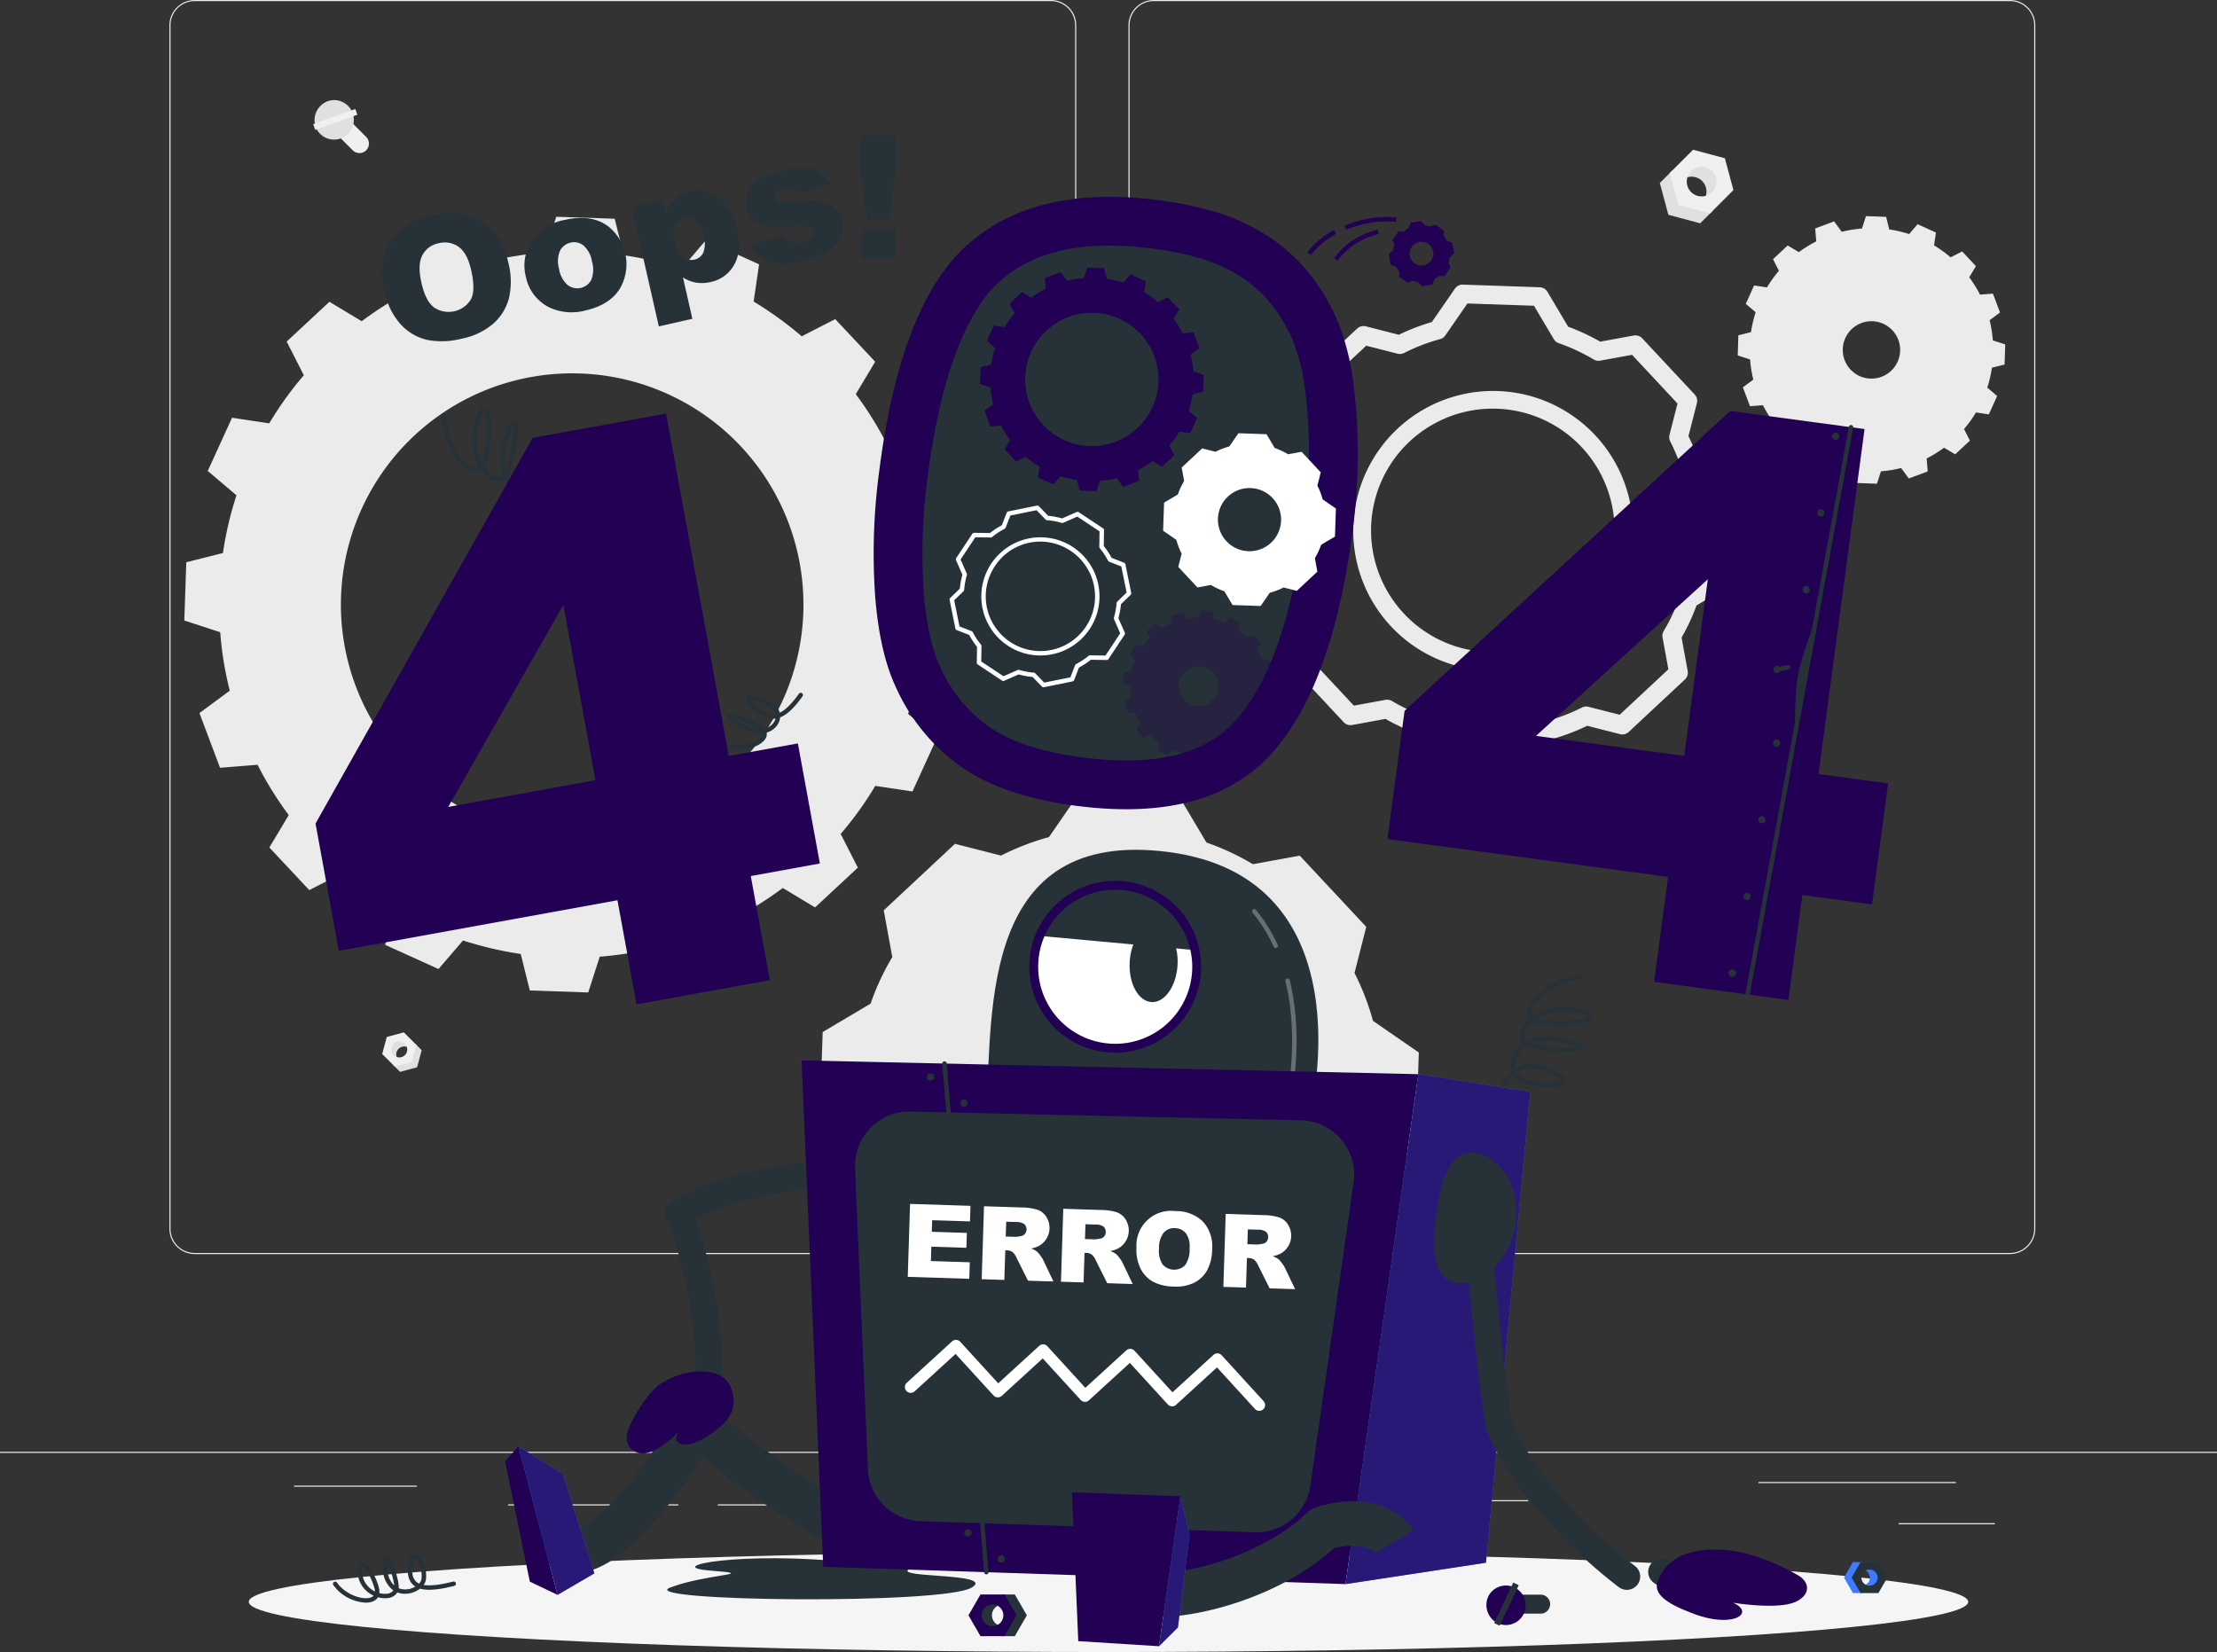 <svg xmlns="http://www.w3.org/2000/svg" width="500" height="372.608" viewBox="0 0 500 372.608">
  <rect x="0" y="0" width="500" height="372.608" fill="#333333" stroke="none"/>
  <g id="Group_20457" data-name="Group 20457" transform="translate(-710 -224.5)">
    <g id="Background_Complete" data-name="Background Complete" transform="translate(710 169.547)">
      <g id="Group_1" data-name="Group 1">
        <rect id="Rectangle_1" data-name="Rectangle 1" width="500" height="0.25" transform="translate(0 382.398)" fill="#ebebeb"/>
        <rect id="Rectangle_2" data-name="Rectangle 2" width="21.679" height="0.25" transform="translate(428.222 398.494)" fill="#ebebeb"/>
        <rect id="Rectangle_3" data-name="Rectangle 3" width="34.109" height="0.25" transform="translate(310.558 393.306)" fill="#ebebeb"/>
        <rect id="Rectangle_4" data-name="Rectangle 4" width="44.525" height="0.25" transform="translate(396.586 389.208)" fill="#ebebeb"/>
        <rect id="Rectangle_5" data-name="Rectangle 5" width="11.138" height="0.25" transform="translate(161.877 394.25)" fill="#ebebeb"/>
        <rect id="Rectangle_6" data-name="Rectangle 6" width="38.389" height="0.25" transform="translate(114.585 394.25)" fill="#ebebeb"/>
        <rect id="Rectangle_7" data-name="Rectangle 7" width="27.695" height="0.25" transform="translate(66.307 390.028)" fill="#ebebeb"/>
        <path id="Path_1" data-name="Path 1" d="M237.014,337.8H43.915a5.715,5.715,0,0,1-5.708-5.708V60.66a5.714,5.714,0,0,1,5.708-5.707h193.1a5.714,5.714,0,0,1,5.707,5.707V332.092A5.715,5.715,0,0,1,237.014,337.8ZM43.915,55.2a5.463,5.463,0,0,0-5.458,5.457V332.092a5.464,5.464,0,0,0,5.458,5.458h193.1a5.463,5.463,0,0,0,5.457-5.458V60.66a5.463,5.463,0,0,0-5.457-5.457Z" fill="#ebebeb"/>
        <path id="Path_2" data-name="Path 2" d="M453.31,337.8h-193.1a5.714,5.714,0,0,1-5.707-5.708V60.66a5.713,5.713,0,0,1,5.707-5.707h193.1a5.714,5.714,0,0,1,5.709,5.707V332.092A5.715,5.715,0,0,1,453.31,337.8ZM260.212,55.2a5.463,5.463,0,0,0-5.457,5.457V332.092a5.463,5.463,0,0,0,5.457,5.458h193.1a5.464,5.464,0,0,0,5.459-5.458V60.66A5.464,5.464,0,0,0,453.31,55.2Z" fill="#ebebeb"/>
      </g>
      <g id="Group_7" data-name="Group 7">
        <g id="Group_2" data-name="Group 2">
          <path id="Path_3" data-name="Path 3" d="M216.073,200.878l.45-13.141-8.068-2.636a78.307,78.307,0,0,0-2.151-13.2l6.838-5.042L208.5,154.52l-8.458.682A77.32,77.32,0,0,0,193,143.852l4.382-7.313-9.009-9.611L180.81,130.8a82.474,82.474,0,0,0-10.84-7.835l1.225-8.394-12-5.445-5.5,6.443a81.144,81.144,0,0,0-13.016-3.05l-2.045-8.228-13.176-.451-2.6,8.068a81.238,81.238,0,0,0-13.2,2.152l-5.078-6.805-12.342,4.611.682,8.46a80.428,80.428,0,0,0-11.35,7.074L74.3,123.02l-9.646,8.971,3.871,7.6a77.368,77.368,0,0,0-7.8,10.842l-8.392-1.259-5.479,11.995,6.476,5.5a78.45,78.45,0,0,0-3.05,13.018l-8.264,2.076-.45,13.141,8.1,2.639a77.694,77.694,0,0,0,2.152,13.194l-6.837,5.042,4.645,12.345,8.458-.683a77.5,77.5,0,0,0,7.04,11.35L60.744,246.1l9.009,9.612,7.561-3.873a80.606,80.606,0,0,0,10.84,7.836l-1.26,8.391,12,5.445,5.532-6.441a81.211,81.211,0,0,0,13.017,3.049l2.044,8.228,13.175.451,2.6-8.068a81.242,81.242,0,0,0,13.195-2.152l5.043,6.8,12.342-4.611-.647-8.457a82.466,82.466,0,0,0,11.35-7.076l7.279,4.382,9.645-8.973-3.87-7.6a77.441,77.441,0,0,0,7.8-10.841l8.392,1.26,5.479-12-6.477-5.5a77.494,77.494,0,0,0,3.049-13.016Zm-88.8,42.571a52.16,52.16,0,1,1,53.9-50.328A52.147,52.147,0,0,1,127.276,243.449Z" fill="#ebebeb"/>
        </g>
        <g id="Group_3" data-name="Group 3">
          <path id="Path_4" data-name="Path 4" d="M440.957,157.423l3.314-3.094-1.324-2.61a26.965,26.965,0,0,0,2.693-3.743l2.9.438,1.877-4.142-2.229-1.9a26.665,26.665,0,0,0,1.051-4.485l2.852-.715.147-4.54-2.788-.9a28.486,28.486,0,0,0-.733-4.553l2.346-1.748-1.6-4.254-2.912.231a28,28,0,0,0-2.43-3.918l1.508-2.505-3.1-3.323-2.6,1.334a27.991,27.991,0,0,0-3.742-2.694l.421-2.9-4.134-1.885-1.9,2.229a27.721,27.721,0,0,0-4.492-1.043l-.707-2.843-4.54-.164-.908,2.8a26.65,26.65,0,0,0-4.546.742l-1.739-2.354-4.261,1.59.238,2.919a27.16,27.16,0,0,0-3.918,2.431l-2.521-1.509-3.314,3.1,1.332,2.619a26.828,26.828,0,0,0-2.693,3.742l-2.9-.438-1.878,4.143,2.229,1.9a26.754,26.754,0,0,0-1.051,4.484l-2.851.715-.147,4.541,2.788.9a27.653,27.653,0,0,0,.732,4.554l-2.353,1.739,1.6,4.253,2.919-.222a27.91,27.91,0,0,0,2.431,3.918l-1.508,2.505,3.1,3.323,2.6-1.333a27.944,27.944,0,0,0,3.742,2.693l-.429,2.889,4.134,1.885,1.9-2.22a28.362,28.362,0,0,0,4.493,1.042l.706,2.843,4.54.164.908-2.8a26.633,26.633,0,0,0,4.546-.741l1.739,2.353,4.262-1.589-.239-2.92a26.888,26.888,0,0,0,3.918-2.43Zm-23.616-19.131a6.471,6.471,0,1,1,9.144.313A6.471,6.471,0,0,1,417.341,138.292Z" fill="#ebebeb"/>
        </g>
        <path id="Path_5" data-name="Path 5" d="M319.989,292.336,309.648,285.2c0-.008,0-.017-.006-.025a56.779,56.779,0,0,0-4.159-10.772l2.65-10.4-15-16.065-10.559,1.933a56.854,56.854,0,0,0-10.454-4.882.269.269,0,0,1-.026-.009l-6.42-10.809-21.964-.753-7.142,10.341-.041.01a56.854,56.854,0,0,0-10.76,4.154l-10.393-2.649-16.064,15,1.929,10.538-.005.009a55.707,55.707,0,0,0-4.885,10.494l-10.808,6.417-.753,21.965,10.351,7.148a55.01,55.01,0,0,0,4.147,10.818l0,0-2.642,10.366,15,16.063,10.493-1.92a57.346,57.346,0,0,0,10.546,4.893l.009,0,6.409,10.794,21.965.753,7.137-10.334a57.236,57.236,0,0,0,10.851-4.158l0,0,10.345,2.636,16.064-15-1.929-10.54a55.715,55.715,0,0,0,4.885-10.495v0l10.812-6.421Zm-68.452,33.39a24.715,24.715,0,1,1,25.546-23.854A24.722,24.722,0,0,1,251.537,325.726Z" fill="#ebebeb"/>
        <path id="Path_6" data-name="Path 6" d="M343.548,229.954h-.072l-17.317-.593a2.11,2.11,0,0,1-1.743-1.032l-4.663-7.852a47.513,47.513,0,0,1-7.282-3.378l-7.507,1.373a2.1,2.1,0,0,1-1.923-.636l-11.826-12.663a2.115,2.115,0,0,1-.5-1.963l1.888-7.41a45.937,45.937,0,0,1-2.859-7.47l-7.531-5.2a2.113,2.113,0,0,1-.911-1.81L281.893,164a2.108,2.108,0,0,1,1.032-1.743l7.866-4.671a46.289,46.289,0,0,1,3.37-7.248l-1.38-7.533a2.114,2.114,0,0,1,.636-1.923l12.665-11.827a2.112,2.112,0,0,1,1.963-.5l7.435,1.9a46.934,46.934,0,0,1,7.449-2.871l5.2-7.525a2.042,2.042,0,0,1,1.809-.91l17.317.593a2.109,2.109,0,0,1,1.743,1.033l4.672,7.866a47.005,47.005,0,0,1,7.227,3.372l7.554-1.384a2.113,2.113,0,0,1,1.924.636L382.2,143.924a2.114,2.114,0,0,1,.5,1.963l-1.9,7.437a46.892,46.892,0,0,1,2.871,7.446l7.525,5.2a2.112,2.112,0,0,1,.911,1.809l-.593,17.319a2.111,2.111,0,0,1-1.033,1.743l-7.869,4.673a46.225,46.225,0,0,1-3.366,7.243l1.379,7.536a2.109,2.109,0,0,1-.636,1.923L367.33,220.037a2.105,2.105,0,0,1-1.963.5l-7.4-1.886a47.312,47.312,0,0,1-7.489,2.87l-5.191,7.519A2.114,2.114,0,0,1,343.548,229.954Zm-16.09-4.775,15.009.514,4.971-7.2a2.111,2.111,0,0,1,1.189-.839,43.1,43.1,0,0,0,8.154-3.126l.014-.007a2.1,2.1,0,0,1,1.458-.153l7.039,1.793,10.976-10.249-1.313-7.174a2.115,2.115,0,0,1,.268-1.47,41.935,41.935,0,0,0,3.65-7.834,2.12,2.12,0,0,1,.942-1.172l7.522-4.468.515-15.01-7.2-4.975a2.1,2.1,0,0,1-.8-1.069c-.018-.053-.035-.111-.049-.169a42.575,42.575,0,0,0-3.114-8.054,2.115,2.115,0,0,1-.163-1.478l1.8-7.078-10.25-10.979-7.189,1.317a2.106,2.106,0,0,1-1.462-.264,42.807,42.807,0,0,0-7.846-3.666,2.338,2.338,0,0,1-.441-.205,2.108,2.108,0,0,1-.709-.721l-4.472-7.529-15.01-.515-4.974,7.2a2.111,2.111,0,0,1-1.243.853,42.8,42.8,0,0,0-8.054,3.112,2.107,2.107,0,0,1-1.477.163l-7.075-1.8-10.977,10.251,1.313,7.173a2.111,2.111,0,0,1-.189,1.324c-.029.057-.06.114-.1.17a41.924,41.924,0,0,0-3.654,7.859,2.116,2.116,0,0,1-.917,1.122l-7.528,4.471-.514,15.009,7.21,4.979a2.105,2.105,0,0,1,.838,1.187,41.676,41.676,0,0,0,3.11,8.117,2.069,2.069,0,0,1,.171.454,2.1,2.1,0,0,1,0,1.033l-1.8,7.054,10.25,10.975,7.138-1.305a2.118,2.118,0,0,1,1.455.26,43.347,43.347,0,0,0,7.887,3.665,2.107,2.107,0,0,1,1.175.933Zm24.783-94.812h0Zm-15.513,75.847c-.37,0-.739-.007-1.111-.02a31.541,31.541,0,1,1,1.111.02Zm-.038-59.094a27.46,27.46,0,1,0,.951.017C337.323,147.126,337.005,147.12,336.69,147.12Z" fill="#ebebeb"/>
        <g id="Group_4" data-name="Group 4">
          <path id="Path_7" data-name="Path 7" d="M383.439,105.323l-7.174-1.927-1.926-7.173,2.809-2.809,2.963,6.136,6.137,2.963Z" fill="#e0e0e0"/>
          <path id="Path_8" data-name="Path 8" d="M383.885,100.521a3.347,3.347,0,1,0-4.735-4.733l3.568-5.354,4.786,2.42,1.049,5.028Z" fill="#e0e0e0"/>
          <path id="Path_9" data-name="Path 9" d="M376.582,93.981l5.257-5.257,7.173,1.926,1.926,7.174-5.256,5.257-7.174-1.927Zm9.545,4.3a3.347,3.347,0,1,0-4.734-.01A3.36,3.36,0,0,0,386.127,98.279Z" fill="#f0f0f0"/>
        </g>
        <g id="Group_5" data-name="Group 5">
          <path id="Path_10" data-name="Path 10" d="M90.221,296.708l3.849-1.034,1.034-3.849L93.6,290.318l-1.59,3.293-3.293,1.59Z" fill="#e0e0e0"/>
          <path id="Path_11" data-name="Path 11" d="M89.982,294.131a1.8,1.8,0,1,1,2.54-2.54l-1.914-2.873-2.568,1.3-.563,2.7Z" fill="#e0e0e0"/>
          <path id="Path_12" data-name="Path 12" d="M93.9,290.622,91.08,287.8l-3.85,1.033-1.033,3.85,2.82,2.821,3.85-1.034Zm-5.123,2.306a1.8,1.8,0,1,1,2.541-.005A1.8,1.8,0,0,1,88.778,292.928Z" fill="#f0f0f0"/>
        </g>
        <g id="Group_6" data-name="Group 6">
          <path id="Path_13" data-name="Path 13" d="M76.363,85.662l3.194,3.195a2.145,2.145,0,0,0,3.025,0h0a2.145,2.145,0,0,0,0-3.025l-3.195-3.194a2.144,2.144,0,0,0-3.024,0h0A2.144,2.144,0,0,0,76.363,85.662Z" fill="#f0f0f0"/>
          <path id="Path_14" data-name="Path 14" d="M74.112,77.705a4.455,4.455,0,1,1-2.955,5.786A4.6,4.6,0,0,1,74.112,77.705Z" fill="#e0e0e0"/>
          <rect id="Rectangle_8" data-name="Rectangle 8" width="1.37" height="10.102" transform="matrix(-0.338, -0.941, 0.941, -0.338, 71.093, 84.242)" fill="#f0f0f0"/>
        </g>
      </g>
    </g>
    <g id="Shadow" transform="translate(710 169.547)">
      <ellipse id="_Path_" data-name="&lt;Path&gt;" cx="193.889" cy="11.323" rx="193.889" ry="11.323" transform="translate(56.111 404.915)" fill="#f5f5f5"/>
    </g>
    <g id="Oops_" data-name="Oops!" transform="translate(710 169.547)">
      <g id="Group_9" data-name="Group 9">
        <path id="Path_17" data-name="Path 17" d="M86.716,120.646q-1.5-6.6,1.341-11.123t9.414-6.009q6.733-1.532,11.2,1.256t5.947,9.3a17.044,17.044,0,0,1,.171,8.118,11.634,11.634,0,0,1-3.529,5.757,15.577,15.577,0,0,1-7.116,3.388,17.689,17.689,0,0,1-7.884.264,11.646,11.646,0,0,1-5.9-3.5A15.654,15.654,0,0,1,86.716,120.646Zm8.344-1.857q.929,4.086,2.852,5.524a5.895,5.895,0,0,0,8.3-1.847q1.074-2.083.046-6.61-.867-3.809-2.8-5.217a5.388,5.388,0,0,0-4.567-.809,5.2,5.2,0,0,0-3.643,2.705Q94.122,114.668,95.06,118.789Z" fill="#263238"/>
        <path id="Path_18" data-name="Path 18" d="M118.593,117.347a10.023,10.023,0,0,1,1.343-8.055,11.555,11.555,0,0,1,7.492-4.751q5.871-1.335,9.644,1.387a10.917,10.917,0,0,1,2.635,14.274q-2.336,3.559-7.617,4.76a11.891,11.891,0,0,1-8.162-.661A9.844,9.844,0,0,1,118.593,117.347Zm7.5-1.724a6.049,6.049,0,0,0,1.936,3.624,3.556,3.556,0,0,0,5.322-1.191,6.253,6.253,0,0,0,.141-4.192,5.913,5.913,0,0,0-1.909-3.544,3.348,3.348,0,0,0-2.877-.652,3.476,3.476,0,0,0-2.418,1.876A5.974,5.974,0,0,0,126.1,115.623Z" fill="#263238"/>
        <path id="Path_19" data-name="Path 19" d="M148.585,128.566l-6.133-26.976L149.463,100l.656,2.889a9.583,9.583,0,0,1,2.108-3.072,7.846,7.846,0,0,1,3.428-1.688,7.191,7.191,0,0,1,6.745,1.62,12.739,12.739,0,0,1,3.83,6.929q1.11,4.877-.645,7.974a7.837,7.837,0,0,1-5.323,3.91,8.4,8.4,0,0,1-3.29.128,7.684,7.684,0,0,1-2.945-1.168l2.121,9.329Zm3.609-18.857a5.271,5.271,0,0,0,1.757,3.219,3.2,3.2,0,0,0,2.721.562,2.8,2.8,0,0,0,1.945-1.574,5.987,5.987,0,0,0,.053-3.854,5.563,5.563,0,0,0-1.713-3.277,2.883,2.883,0,0,0-2.5-.6,3.1,3.1,0,0,0-2.137,1.666A5.727,5.727,0,0,0,152.194,109.709Z" fill="#263238"/>
        <path id="Path_20" data-name="Path 20" d="M169.435,110.3l7.275-2.39a3.77,3.77,0,0,0,1.719,1.6,3.941,3.941,0,0,0,2.338.068,3.832,3.832,0,0,0,2.19-1.175,1.472,1.472,0,0,0,.372-1.341,1.4,1.4,0,0,0-1.13-1.056,15.847,15.847,0,0,0-3.4-.041,34.486,34.486,0,0,1-5.706-.026,5.862,5.862,0,0,1-3-1.377,5.214,5.214,0,0,1-1.755-2.907,5.285,5.285,0,0,1,.366-3.582,6.855,6.855,0,0,1,2.617-2.79,16.849,16.849,0,0,1,5.125-1.89,18.738,18.738,0,0,1,5.283-.639,6.9,6.9,0,0,1,3.154,1.024,8.879,8.879,0,0,1,2.54,2.616l-6.944,2.315a2.48,2.48,0,0,0-1.233-1.171,3.844,3.844,0,0,0-2.269-.105,3.112,3.112,0,0,0-1.747.87,1.379,1.379,0,0,0-.331,1.226,1.193,1.193,0,0,0,.983.916,12.152,12.152,0,0,0,3.352-.066,22.464,22.464,0,0,1,5.824-.086,6.279,6.279,0,0,1,3.277,1.516A5.421,5.421,0,0,1,190,104.663a6.2,6.2,0,0,1-.273,3.522,7.1,7.1,0,0,1-2.642,3.279,15.913,15.913,0,0,1-5.774,2.308q-5.355,1.218-7.974.206A7.038,7.038,0,0,1,169.435,110.3Z" fill="#263238"/>
        <path id="Path_21" data-name="Path 21" d="M193.849,85.566l8.208-.046.036,6.3-1.514,12.671-5.076.028-1.619-12.653Zm.4,20.888,7.661-.043.038,6.774-7.661.043Z" fill="#263238"/>
      </g>
    </g>
    <g id="_404" data-name="404" transform="translate(710 169.547)">
      <g id="Group_17" data-name="Group 17">
        <g id="Group_10" data-name="Group 10">
          <path id="Path_22" data-name="Path 22" d="M128.68,171.581a.5.5,0,0,1-.181-.034c-4.5-1.743-7.193-3.446-8.592-5.492a5.174,5.174,0,0,1-3.232-.445,6.435,6.435,0,0,1-2.78-2.622,2.557,2.557,0,0,1-2.426.375,6.17,6.17,0,0,1-2.952-2.411,2.284,2.284,0,0,1-1.552.43c-2.973-.242-7-6.16-7.291-12.467a.5.5,0,0,1,1-.045c.274,5.985,4.11,11.331,6.373,11.515a1.266,1.266,0,0,0,.931-.28,12.267,12.267,0,0,1-1.022-9.412c.86-3,1.619-4.179,2.532-3.962,1.722.429,1.5,6.972.584,11.289a6.125,6.125,0,0,1-.845,2.182,5.412,5.412,0,0,0,2.543,2.207,1.581,1.581,0,0,0,1.674-.345c-.786-1.936-.949-4.575.117-7.939,1.4-4.429,1.969-4.549,2.307-4.62a.661.661,0,0,1,.645.22c.923,1.043-.18,7.921-1.344,11.324a5.016,5.016,0,0,1-.557,1.157,5.477,5.477,0,0,0,2.493,2.5,4.37,4.37,0,0,0,2.273.431c-.09-.19-.171-.381-.244-.577-.792-2.147-.405-4.626,1.185-7.578,1.055-1.958,1.915-2.871,2.707-2.872h0a1.109,1.109,0,0,1,.987.662c.872,1.61.24,6.919-1.483,9.554a3.914,3.914,0,0,1-1.618,1.4c1.34,1.761,3.884,3.314,7.949,4.889a.5.5,0,0,1-.181.966Zm-5.654-16.47s-.566,0-1.827,2.347c-1.447,2.685-1.815,4.9-1.128,6.757a5.459,5.459,0,0,0,.3.67,2.956,2.956,0,0,0,1.321-1.1c1.4-2.14,2.071-6.538,1.55-8.257C123.136,155.172,123.027,155.111,123.026,155.111Zm-7.172-4.213a22.591,22.591,0,0,0-1.34,3.53,11.324,11.324,0,0,0-.385,6.548c.033-.084.064-.168.093-.251A33.106,33.106,0,0,0,115.854,150.9Zm-6.586-3.15c-.169.155-.655.785-1.352,3.221a11.25,11.25,0,0,0,.727,8.246,6.4,6.4,0,0,0,.45-1.4C110.13,152.9,109.828,148.459,109.268,147.748Z" fill="#263238"/>
          <path id="Path_23" data-name="Path 23" d="M166.7,224a9.008,9.008,0,0,1-4.561-1.188.5.5,0,1,1,.506-.864c3.567,2.095,8.178.633,9.127-.892a.869.869,0,0,0,.147-.671,8.141,8.141,0,0,1-5.131-1.466c-2.545-1.591-2.741-2.063-2.725-2.442a.615.615,0,0,1,.341-.524c1-.5,5.505,1.574,7.385,2.81a3.251,3.251,0,0,1,.622.522,3.536,3.536,0,0,0,1.9-1.145,2.863,2.863,0,0,0,.588-1.122c-.066.009-.133.017-.2.024-1.6.161-3.2-.525-4.911-2.1-1.174-1.085-1.63-1.833-1.478-2.426a.906.906,0,0,1,.718-.654c1.384-.343,4.8,1.112,6.194,2.642a2.8,2.8,0,0,1,.641,1.184c1.3-.614,2.685-1.989,4.319-4.272a.5.5,0,0,1,.814.582c-1.89,2.64-3.465,4.136-5.047,4.746a3.718,3.718,0,0,1-.869,2.04,4.535,4.535,0,0,1-2.181,1.412,1.842,1.842,0,0,1-.28,1.391C171.776,222.938,169.358,224,166.7,224Zm-.888-6.936c.336.249.818.577,1.506,1.007a8.079,8.079,0,0,0,3.6,1.323A24.827,24.827,0,0,0,165.81,217.061Zm3.49-4.248a4.321,4.321,0,0,0,1.166,1.387c1.487,1.374,2.838,1.985,4.131,1.844a3.211,3.211,0,0,0,.32-.048,1.832,1.832,0,0,0-.434-.825C173.076,213.629,169.983,212.652,169.3,212.813Z" fill="#263238"/>
          <path id="Path_24" data-name="Path 24" d="M179.942,222.625l-15.582,2.83-14.147-77.212L120.15,153.7l-48.989,87,5.26,28.708L139.258,258l4.3,23.481,30.064-5.462-4.3-23.48,15.582-2.831Zm-78.848,14.323,25.959-45.568,7.243,39.537Z" fill="#220054"/>
        </g>
        <g id="Group_13" data-name="Group 13">
          <path id="Path_25" data-name="Path 25" d="M305.43,142.992a58.784,58.784,0,0,0-3.2-14.219,46.044,46.044,0,0,0-6.99-12.189,40.4,40.4,0,0,0-12.7-10.366q-8.04-4.392-21.222-6.112-27.438-3.576-42.782,9.74t-20.2,51.011a139.207,139.207,0,0,0-.976,28.345q.995,13.013,4.777,20.933a43.77,43.77,0,0,0,14.649,17.772q9.47,6.642,25.95,8.791,29.4,3.83,43.569-11.288t18.8-51.1A129.307,129.307,0,0,0,305.43,142.992Z" fill="#220054"/>
          <path id="Path_26" data-name="Path 26" d="M251.766,226.433c-2.405-.082-4.965-.3-7.608-.644C235,224.6,227.921,222.28,223.1,218.9a32.633,32.633,0,0,1-10.992-13.4l-.049-.1c-1.923-4.023-3.179-9.753-3.735-17.028a128.991,128.991,0,0,1,.918-26.1c3.569-27.721,10.941-39.287,16.5-44.108,6.478-5.62,15.221-8.16,26.73-7.766,2.358.081,4.855.292,7.421.626,7.387.961,13.231,2.6,17.371,4.857a29.751,29.751,0,0,1,9.309,7.486,35.308,35.308,0,0,1,5.354,9.268,48.188,48.188,0,0,1,2.566,11.558A119.1,119.1,0,0,1,294.2,172.9c-2.773,21.538-8.13,36.672-15.92,44.981-5.779,6.165-14.452,8.96-26.514,8.547Z" fill="#263238"/>
          <g id="Group_11" data-name="Group 11">
            <path id="Path_27" data-name="Path 27" d="M271.336,143.287l.13-3.788-2.325-.76a22.6,22.6,0,0,0-.621-3.8l1.972-1.454-1.339-3.557-2.438.2a22.416,22.416,0,0,0-2.03-3.272l1.263-2.108-2.6-2.77-2.179,1.116a23.82,23.82,0,0,0-3.125-2.258l.353-2.42-3.458-1.569-1.584,1.857a23.345,23.345,0,0,0-3.752-.879l-.59-2.372-3.8-.13-.75,2.326a23.367,23.367,0,0,0-3.8.62L239.2,116.3l-3.557,1.329.2,2.438a23.319,23.319,0,0,0-3.271,2.039l-2.1-1.262-2.781,2.586,1.116,2.189a22.264,22.264,0,0,0-2.248,3.125l-2.419-.363-1.579,3.458,1.866,1.585a22.634,22.634,0,0,0-.879,3.752l-2.382.6-.129,3.788,2.335.76a22.337,22.337,0,0,0,.62,3.8l-1.971,1.454,1.339,3.558,2.438-.2a22.3,22.3,0,0,0,2.03,3.272l-1.263,2.108,2.6,2.77,2.18-1.116a23.224,23.224,0,0,0,3.124,2.258l-.363,2.419,3.458,1.57,1.6-1.857a23.319,23.319,0,0,0,3.752.879l.589,2.372,3.8.13.75-2.326a23.373,23.373,0,0,0,3.8-.62l1.454,1.961,3.558-1.329-.187-2.438a23.765,23.765,0,0,0,3.272-2.039l2.1,1.263,2.78-2.587-1.115-2.189a22.346,22.346,0,0,0,2.248-3.125l2.419.363,1.579-3.458-1.867-1.585a22.278,22.278,0,0,0,.879-3.752Zm-25.6,12.271a15.035,15.035,0,1,1,15.536-14.507A15.032,15.032,0,0,1,245.741,155.558Z" fill="#220054"/>
          </g>
          <g id="Group_12" data-name="Group 12">
            <path id="Path_28" data-name="Path 28" d="M287.123,212.865l.274-2.553-1.535-.626a15.7,15.7,0,0,0-.227-2.594l1.4-.889-.712-2.47-1.662.014a14.815,14.815,0,0,0-1.2-2.311l.948-1.361-1.6-2-1.532.638a15.162,15.162,0,0,0-1.991-1.672l.372-1.626-2.251-1.235-1.176,1.188a14.867,14.867,0,0,0-2.477-.787l-.284-1.636-2.553-.286-.626,1.534a16.051,16.051,0,0,0-2.594.239l-.888-1.411-2.471.723.014,1.662a16.032,16.032,0,0,0-2.312,1.2l-1.359-.96-2,1.605.638,1.532a16.2,16.2,0,0,0-1.671,1.99l-1.615-.36-1.235,2.252,1.177,1.163a16.047,16.047,0,0,0-.788,2.49l-1.636.271-.274,2.554,1.534.637a14.678,14.678,0,0,0,.227,2.583l-1.411.888.723,2.471,1.662,0a15.356,15.356,0,0,0,1.2,2.3l-.959,1.359,1.6,2.009,1.544-.649a15.3,15.3,0,0,0,1.99,1.672l-.371,1.625,2.251,1.236,1.175-1.177a15.854,15.854,0,0,0,2.478.775l.283,1.637,2.553.286.627-1.535a16.061,16.061,0,0,0,2.594-.238l.888,1.411,2.459-.724,0-1.661a16.127,16.127,0,0,0,2.312-1.2l1.348.958,2.009-1.6-.65-1.532a16.375,16.375,0,0,0,1.683-1.99l1.615.359,1.235-2.251-1.177-1.164a16.23,16.23,0,0,0,.776-2.478Zm-12.874-.991a4.462,4.462,0,1,1-1.771-6.052A4.472,4.472,0,0,1,274.249,211.874Z" fill="#220054" opacity="0.3"/>
          </g>
          <path id="Path_29" data-name="Path 29" d="M301.29,169.649l-2.981-2.058,0-.007a16.389,16.389,0,0,0-1.2-3.1l.764-3-4.324-4.631-3.043.557A16.4,16.4,0,0,0,287.492,156l-.008,0-1.85-3.116-6.332-.217-2.058,2.981-.012,0a16.349,16.349,0,0,0-3.1,1.2l-3-.764-4.63,4.324.556,3.037,0,0a16.045,16.045,0,0,0-1.408,3.025l-3.115,1.85-.217,6.331,2.983,2.06a15.883,15.883,0,0,0,1.2,3.119h0l-.761,2.988,4.323,4.63,3.025-.554a16.473,16.473,0,0,0,3.04,1.411h0l1.848,3.112,6.331.217,2.057-2.979a16.537,16.537,0,0,0,3.128-1.2h0l2.982.76,4.63-4.324-.556-3.038a16.043,16.043,0,0,0,1.408-3.025h0l3.117-1.851Zm-19.731,9.625a7.124,7.124,0,1,1,7.363-6.876A7.126,7.126,0,0,1,281.559,179.274Z" fill="#fff"/>
          <path id="Path_30" data-name="Path 30" d="M323.042,119.124l.522-1.256h0a6.2,6.2,0,0,0,1.046-.685l1.16.044,1.36-1.952-.444-1.074a6.115,6.115,0,0,0,.279-1.217v0l1-.925-.419-2.342-1.257-.521,0,0a6.078,6.078,0,0,0-.684-1.044l.045-1.161-1.953-1.359-1.071.443h0a6.034,6.034,0,0,0-1.222-.279l-.924-1-2.342.419-.522,1.258a5.964,5.964,0,0,0-1.051.684h0l-1.157-.044-1.36,1.952.442,1.067a6.219,6.219,0,0,0-.279,1.228h0l-1,.923.419,2.342,1.256.521a6.217,6.217,0,0,0,.687,1.054h0l-.044,1.155,1.952,1.36,1.072-.444a6.026,6.026,0,0,0,1.221.279h0l.925,1Zm-5.088-6.487a2.675,2.675,0,1,1,3.1,2.163A2.676,2.676,0,0,1,317.954,112.637Z" fill="#220054"/>
          <path id="Path_31" data-name="Path 31" d="M295.607,112.489l-.763-.644a19.917,19.917,0,0,1,6.008-5.03l.463.887A19.136,19.136,0,0,0,295.607,112.489Z" fill="#220054"/>
          <path id="Path_32" data-name="Path 32" d="M303.591,106.8l-.395-.92A23.909,23.909,0,0,1,314.935,104l-.093,1A22.769,22.769,0,0,0,303.591,106.8Z" fill="#220054"/>
          <path id="Path_33" data-name="Path 33" d="M301.7,113.72l-.826-.563a16.792,16.792,0,0,1,9.871-6.388l.194.98A15.719,15.719,0,0,0,301.7,113.72Z" fill="#220054"/>
          <path id="Path_34" data-name="Path 34" d="M235.343,209.957a.5.5,0,0,1-.359-.152l-2.1-2.161a17.673,17.673,0,0,1-3.145-.586l-3.268,1.441a.5.5,0,0,1-.478-.04l-5.475-3.63a.5.5,0,0,1-.224-.425l.055-3.563a17.265,17.265,0,0,1-1.767-2.677l-2.805-1.088a.5.5,0,0,1-.309-.366l-1.3-6.438a.5.5,0,0,1,.142-.458l2.161-2.1a17.962,17.962,0,0,1,.584-3.15l-1.44-3.263a.5.5,0,0,1,.041-.479l3.629-5.475a.462.462,0,0,1,.425-.224l3.561.055a17.557,17.557,0,0,1,2.679-1.765l1.088-2.807a.5.5,0,0,1,.367-.309l6.437-1.306a.509.509,0,0,1,.459.142l2.094,2.159a17.887,17.887,0,0,1,3.153.585l3.263-1.439a.505.505,0,0,1,.478.041l5.475,3.629a.5.5,0,0,1,.223.425l-.054,3.566a17.2,17.2,0,0,1,1.764,2.674l2.807,1.089a.5.5,0,0,1,.31.366l1.305,6.438a.5.5,0,0,1-.142.459l-2.162,2.1a17.951,17.951,0,0,1-.585,3.143l1.441,3.269a.5.5,0,0,1-.04.478L250,203.591a.523.523,0,0,1-.424.224l-3.563-.054a17.6,17.6,0,0,1-2.676,1.759l-1.09,2.812a.506.506,0,0,1-.367.31l-6.438,1.305A.476.476,0,0,1,235.343,209.957Zm-5.637-3.93a.486.486,0,0,1,.141.021,16.745,16.745,0,0,0,3.311.616.5.5,0,0,1,.318.151l2.035,2.1,5.9-1.2,1.06-2.733a.5.5,0,0,1,.235-.262,16.583,16.583,0,0,0,2.815-1.851.43.43,0,0,1,.324-.112l3.47.052,3.327-5.019-1.4-3.184a.494.494,0,0,1-.022-.341,17.009,17.009,0,0,0,.615-3.311.5.5,0,0,1,.15-.318l2.1-2.036-1.2-5.9-2.727-1.057a.494.494,0,0,1-.266-.243,16.266,16.266,0,0,0-1.851-2.805.5.5,0,0,1-.114-.325l.053-3.474-5.019-3.327-3.176,1.4a.513.513,0,0,1-.341.024,16.965,16.965,0,0,0-3.323-.617.5.5,0,0,1-.317-.149l-2.034-2.1-5.9,1.2-1.057,2.726a.5.5,0,0,1-.236.263,16.548,16.548,0,0,0-2.817,1.854.461.461,0,0,1-.325.115l-3.47-.054-3.326,5.02,1.4,3.179a.5.5,0,0,1-.01.426,17.387,17.387,0,0,0-.583,3.233.5.5,0,0,1-.15.318l-2.1,2.035,1.2,5.9,2.726,1.057a.5.5,0,0,1,.273.257,16.387,16.387,0,0,0,1.844,2.791.509.509,0,0,1,.116.327l-.054,3.471,5.02,3.329,3.183-1.4A.505.505,0,0,1,229.706,206.027Zm4.918-3.235a13.324,13.324,0,0,1-11.092-20.681h0a13.326,13.326,0,1,1,11.091,20.681Zm-10.258-20.128a12.326,12.326,0,1,0,17.087-3.469,12.236,12.236,0,0,0-17.087,3.469Z" fill="#fff"/>
        </g>
        <g id="Group_16" data-name="Group 16">
          <path id="Path_35" data-name="Path 35" d="M425.826,231.65l-15.694-2.119,10.38-77.808-30.281-4.086-73.453,67.626-3.86,28.93,63.292,8.541L373.053,276.4l30.282,4.087,3.156-23.662,15.7,2.118Zm-79.418-10.718L385.166,185.6l-5.316,39.841Z" fill="#220054"/>
          <path id="Path_36" data-name="Path 36" d="M394.134,279.741a.569.569,0,0,1-.091-.008.5.5,0,0,1-.4-.582l23.326-127.929a.511.511,0,0,1,.581-.4.5.5,0,0,1,.4.582l-23.326,127.93A.5.5,0,0,1,394.134,279.741Z" fill="#263238"/>
          <g id="Group_14" data-name="Group 14">
            <path id="Path_37" data-name="Path 37" d="M414.831,153.37a.819.819,0,1,1-.791-.847A.82.82,0,0,1,414.831,153.37Z" fill="#263238"/>
            <path id="Path_38" data-name="Path 38" d="M411.5,170.671a.819.819,0,1,1-.791-.847A.821.821,0,0,1,411.5,170.671Z" fill="#263238"/>
            <path id="Path_39" data-name="Path 39" d="M408.166,187.971a.819.819,0,1,1-.791-.847A.819.819,0,0,1,408.166,187.971Z" fill="#263238"/>
            <path id="Path_40" data-name="Path 40" d="M401.613,205.982a.819.819,0,1,1-.791-.847A.82.82,0,0,1,401.613,205.982Z" fill="#263238"/>
            <path id="Path_41" data-name="Path 41" d="M401.5,222.573a.819.819,0,1,1-.791-.847A.819.819,0,0,1,401.5,222.573Z" fill="#263238"/>
            <path id="Path_42" data-name="Path 42" d="M398.169,239.874a.819.819,0,1,1-.791-.847A.821.821,0,0,1,398.169,239.874Z" fill="#263238"/>
            <path id="Path_43" data-name="Path 43" d="M394.836,257.175a.819.819,0,1,1-.79-.848A.819.819,0,0,1,394.836,257.175Z" fill="#263238"/>
            <path id="Path_44" data-name="Path 44" d="M391.5,274.475a.819.819,0,1,1-.791-.847A.819.819,0,0,1,391.5,274.475Z" fill="#263238"/>
          </g>
          <path id="Path_45" data-name="Path 45" d="M400.794,206.454a.5.5,0,0,1-.1-.989l2.483-.533a.5.5,0,1,1,.21.978l-2.484.533A.534.534,0,0,1,400.794,206.454Z" fill="#263238"/>
          <g id="Group_15" data-name="Group 15">
            <path id="Path_46" data-name="Path 46" d="M409.085,197.241a83.3,83.3,0,0,0-2.991,9.361c-.754,3.532-.8,11.424-.8,11.424" fill="#263238"/>
            <path id="Path_47" data-name="Path 47" d="M405.3,218.526h0a.5.5,0,0,1-.5-.5c0-.324.054-7.984.81-11.526a82.734,82.734,0,0,1,3.013-9.436.5.5,0,0,1,.934.359,83.227,83.227,0,0,0-2.969,9.286c-.734,3.442-.788,11.245-.788,11.323A.5.5,0,0,1,405.3,218.526Z" fill="#263238"/>
          </g>
        </g>
      </g>
    </g>
    <g id="Character" transform="translate(710 169.547)">
      <g id="Group_25" data-name="Group 25">
        <path id="Path_48" data-name="Path 48" d="M222.452,304.841c1.389-22.4-1.166-63.126,40.944-57.736,45.136,5.778,32.223,58.556,32.223,58.556Z" fill="#263238"/>
        <g id="Group_18" data-name="Group 18">
          <circle id="Ellipse_1" data-name="Ellipse 1" cx="18.375" cy="18.375" r="18.375" transform="translate(233.138 254.625)" fill="#fff"/>
          <path id="Path_49" data-name="Path 49" d="M253.927,254.654c-8.7-1.487-18.01,4.929-18.927,11.429l34.507,3.173C268.291,261.847,260.833,255.833,253.927,254.654Z" fill="#263238"/>
          <path id="Path_50" data-name="Path 50" d="M265.576,272.543c-.247,4.8-2.865,8.574-5.848,8.421s-5.2-4.172-4.954-8.976,2.864-8.574,5.847-8.421S265.823,267.739,265.576,272.543Z" fill="#263238"/>
          <path id="Path_51" data-name="Path 51" d="M251.514,292.375A19.375,19.375,0,1,1,270.889,273,19.4,19.4,0,0,1,251.514,292.375Zm0-36.75A17.375,17.375,0,1,0,268.889,273,17.4,17.4,0,0,0,251.514,255.625Z" fill="#220054"/>
        </g>
        <path id="Path_52" data-name="Path 52" d="M290.485,304.277a.583.583,0,0,1-.117-.013.5.5,0,0,1-.37-.6c.033-.135,3.22-13.694-.089-27.4a.5.5,0,1,1,.971-.235c3.368,13.951.124,27.735.091,27.873A.5.5,0,0,1,290.485,304.277Z" fill="#fff" opacity="0.3"/>
        <path id="Path_53" data-name="Path 53" d="M287.7,268.759a.5.5,0,0,1-.455-.292,35.323,35.323,0,0,0-4.741-7.657.5.5,0,1,1,.774-.633,36.334,36.334,0,0,1,4.876,7.874.5.5,0,0,1-.454.708Z" fill="#fff" opacity="0.3"/>
        <path id="Path_54" data-name="Path 54" d="M128.735,409.918c-.125,0-.248,0-.372-.005a5,5,0,1,1,.274-10h.1c2.889,0,9.839-3.51,24.378-26.43a5,5,0,0,1,7.509-1.09,206.935,206.935,0,0,0,37.143,25.477,5,5,0,0,1-4.525,8.917,213.261,213.261,0,0,1-34.8-23.147C146.254,401.965,137.211,409.918,128.735,409.918Z" fill="#263238"/>
        <path id="Path_55" data-name="Path 55" d="M159.67,371.5a3.113,3.113,0,0,1-.428-.03,3,3,0,0,1-2.545-3.395c.711-4.976-.171-23.626-6.475-38.126a3,3,0,0,1,1.062-3.676c13.7-9.334,42.876-10.451,44.112-10.494a3,3,0,0,1,.209,6c-.271.01-25.78.989-38.888,8.2,5.584,14.438,6.849,32.436,5.919,38.947A3,3,0,0,1,159.67,371.5Z" fill="#263238"/>
        <path id="Path_56" data-name="Path 56" d="M164.71,367.616c-2-4.706-10.988-4.172-16.268-.138-2.822,2.155-6.641,8.64-7.042,10.991a3.54,3.54,0,0,0,4.023,4.238c3.447-.3,8.181-5.309,8.181-5.309-3.149,3.088.914,5.267,6.977.8C163.944,375.722,166.944,372.886,164.71,367.616Z" fill="#220054"/>
        <path id="Path_57" data-name="Path 57" d="M336.706,306.161a.517.517,0,0,1-.139-.019.5.5,0,0,1-.342-.619c1.332-4.639,2.787-7.474,4.7-9.05a5.2,5.2,0,0,1,.153-3.259,6.437,6.437,0,0,1,2.362-3,2.556,2.556,0,0,1-.591-2.382,6.174,6.174,0,0,1,2.136-3.156,2.3,2.3,0,0,1-.567-1.508c-.025-2.982,5.508-7.525,11.763-8.379a.49.49,0,0,1,.563.428.5.5,0,0,1-.429.562c-5.937.811-10.916,5.11-10.9,7.38a1.306,1.306,0,0,0,.362.9,12.256,12.256,0,0,1,9.283-1.864c3.069.587,4.317,1.236,4.172,2.167-.272,1.753-6.809,2.116-11.19,1.594a6.143,6.143,0,0,1-2.25-.645,5.4,5.4,0,0,0-1.969,2.73,1.579,1.579,0,0,0,.5,1.636c1.857-.957,4.47-1.358,7.916-.6,4.537,1,4.707,1.554,4.808,1.883a.66.66,0,0,1-.161.662c-.956,1.013-7.906.532-11.4-.323a5.047,5.047,0,0,1-1.2-.451,5.477,5.477,0,0,0-2.268,2.708,4.323,4.323,0,0,0-.225,2.3c.18-.107.363-.2.551-.3,2.069-.981,4.572-.817,7.654.5,2.045.876,3.031,1.651,3.1,2.44a1.1,1.1,0,0,1-.57,1.042c-1.525,1.013-6.87.859-9.649-.62a3.909,3.909,0,0,1-1.538-1.487c-1.634,1.493-2.953,4.166-4.156,8.356A.5.5,0,0,1,336.706,306.161Zm5.425-9.331a2.944,2.944,0,0,0,1.22,1.217c2.256,1.2,6.7,1.475,8.361.8.341-.138.392-.252.392-.253s-.055-.563-2.5-1.61c-2.8-1.2-5.037-1.367-6.831-.517A5.479,5.479,0,0,0,342.131,296.83Zm3.334-6.568c.087.025.173.048.259.07a32.91,32.91,0,0,0,9.933.743,22.663,22.663,0,0,0-3.636-1.017A11.332,11.332,0,0,0,345.465,290.262Zm1.262-5.622a6.365,6.365,0,0,0,1.437.323c4.982.59,9.382-.108,10.04-.729-.17-.154-.841-.582-3.329-1.057A11.262,11.262,0,0,0,346.727,284.64Z" fill="#263238"/>
        <path id="Path_58" data-name="Path 58" d="M206.528,408.248c.658-.211.438-.847-.3-.847H192.691c-25.781-2.73-43.794.929-32.443,1.792s-.8.681-9.089,3.817,61.654,3.926,68.016,0C225.041,409.389,197.392,411.176,206.528,408.248Z" fill="#263238"/>
        <path id="Path_59" data-name="Path 59" d="M303.469,412.238l-117.8-3.9-4.889-114.222,139.111,3.111Z" fill="#220054"/>
        <path id="Path_60" data-name="Path 60" d="M222.452,410.053a.5.5,0,0,1-.5-.459L212.51,294.873a.5.5,0,0,1,1-.082l9.444,114.721a.5.5,0,0,1-.458.539Z" fill="#263238"/>
        <g id="Group_19" data-name="Group 19">
          <path id="Path_61" data-name="Path 61" d="M303.469,412.238l31.662-4.82,9.972-106.21-25.215-3.986Z" fill="#407bff"/>
          <path id="Path_62" data-name="Path 62" d="M303.469,412.238l31.662-4.82,9.972-106.21-25.215-3.986Z" fill="#220054" opacity="0.8"/>
        </g>
        <path id="Path_63" data-name="Path 63" d="M195.734,386.316l-2.9-67.862a12.269,12.269,0,0,1,12.532-12.79l88.059,1.969a12.269,12.269,0,0,1,11.871,14l-9.763,68.391a12.269,12.269,0,0,1-12.553,10.528l-75.39-2.5A12.271,12.271,0,0,1,195.734,386.316Z" fill="#263238"/>
        <g id="Group_20" data-name="Group 20">
          <path id="Path_64" data-name="Path 64" d="M205.247,326.488l13.624.434-.112,3.512-8.529-.271-.083,2.615,7.912.252-.107,3.355-7.912-.252-.1,3.244,8.776.279-.118,3.726-13.871-.442Z" fill="#fff"/>
          <path id="Path_65" data-name="Path 65" d="M221.4,343.471l.523-16.452,8.473.269a12.31,12.31,0,0,1,3.59.519,3.843,3.843,0,0,1,1.961,1.562,4.647,4.647,0,0,1-1.638,6.593,6.146,6.146,0,0,1-1.806.594,3.441,3.441,0,0,1,2.09,1.539,6.534,6.534,0,0,1,.68,1.045l2.31,4.846-5.745-.183-2.557-5.114a3.849,3.849,0,0,0-.88-1.3,2.139,2.139,0,0,0-1.234-.422l-.448-.014-.213,6.677Zm5.418-9.623,2.143.068a7.663,7.663,0,0,0,1.354-.182,1.341,1.341,0,0,0,.841-.49,1.667,1.667,0,0,0-.116-2.183,3.06,3.06,0,0,0-1.883-.487l-2.233-.071Z" fill="#fff"/>
          <path id="Path_66" data-name="Path 66" d="M239.277,344.04l.524-16.452,8.473.269a12.3,12.3,0,0,1,3.589.519,3.843,3.843,0,0,1,1.961,1.562,4.647,4.647,0,0,1-1.638,6.593,6.146,6.146,0,0,1-1.806.594,5.121,5.121,0,0,1,1.3.648,5.175,5.175,0,0,1,.785.891,6.534,6.534,0,0,1,.68,1.045l2.31,4.846-5.744-.183-2.558-5.114a3.824,3.824,0,0,0-.88-1.3,2.129,2.129,0,0,0-1.233-.422l-.449-.014-.213,6.677Zm5.418-9.624,2.143.069a7.764,7.764,0,0,0,1.354-.182,1.341,1.341,0,0,0,.841-.49,1.668,1.668,0,0,0-.116-2.183,3.058,3.058,0,0,0-1.883-.487l-2.233-.071Z" fill="#fff"/>
          <path id="Path_67" data-name="Path 67" d="M256.316,336.359a7.793,7.793,0,0,1,8.766-8.248,8.612,8.612,0,0,1,6.26,2.407,8.317,8.317,0,0,1,2.025,6.248,10.137,10.137,0,0,1-1.121,4.7,6.932,6.932,0,0,1-2.9,2.784,9.274,9.274,0,0,1-4.606.881,10.531,10.531,0,0,1-4.579-1.033,6.937,6.937,0,0,1-2.867-2.9A9.319,9.319,0,0,1,256.316,336.359Zm5.083.184a5.522,5.522,0,0,0,.812,3.61,3.507,3.507,0,0,0,5.055.183,6.09,6.09,0,0,0,1.019-3.8,5.087,5.087,0,0,0-.828-3.424,3.208,3.208,0,0,0-2.508-1.153,3.089,3.089,0,0,0-2.5,1.011A5.533,5.533,0,0,0,261.4,336.543Z" fill="#fff"/>
          <path id="Path_68" data-name="Path 68" d="M275.907,345.2l.524-16.452,8.473.27a12.3,12.3,0,0,1,3.589.519,3.836,3.836,0,0,1,1.961,1.561,4.647,4.647,0,0,1-1.638,6.593,6.117,6.117,0,0,1-1.806.594,5.1,5.1,0,0,1,1.3.649,5.176,5.176,0,0,1,.785.891,6.355,6.355,0,0,1,.679,1.045l2.311,4.845-5.745-.182-2.557-5.115a3.849,3.849,0,0,0-.88-1.3,2.129,2.129,0,0,0-1.234-.421l-.448-.015-.213,6.678Zm5.418-9.623,2.143.068a7.632,7.632,0,0,0,1.354-.181,1.345,1.345,0,0,0,.841-.49,1.668,1.668,0,0,0-.116-2.183,3.051,3.051,0,0,0-1.883-.487l-2.233-.071Z" fill="#fff"/>
        </g>
        <path id="Path_69" data-name="Path 69" d="M284,373.158a1.309,1.309,0,0,1-.97-.427l-8.56-9.369-9.237,8.44a1.313,1.313,0,0,1-1.855-.083l-8.56-9.369-9.237,8.439a1.313,1.313,0,0,1-1.854-.083l-8.561-9.369-9.237,8.44a1.311,1.311,0,0,1-1.854-.083l-8.561-9.369-9.237,8.44a1.312,1.312,0,1,1-1.77-1.938l10.205-9.325a1.312,1.312,0,0,1,1.855.083l8.561,9.369,9.236-8.44a1.312,1.312,0,0,1,1.855.083l8.56,9.369,9.237-8.44a1.313,1.313,0,0,1,1.855.083l8.56,9.37,9.237-8.44a1.31,1.31,0,0,1,1.854.083l9.447,10.338a1.312,1.312,0,0,1-.969,2.2Z" fill="#fff"/>
        <g id="Group_22" data-name="Group 22">
          <path id="Path_70" data-name="Path 70" d="M125.75,414.667l-6.258-2.985-5.583-27.167,3.03-3.337Z" fill="#220054"/>
          <g id="Group_21" data-name="Group 21">
            <path id="Path_71" data-name="Path 71" d="M125.75,414.667l8.3-4.851-7.119-22.384-10-6.253Z" fill="#407bff"/>
            <path id="Path_72" data-name="Path 72" d="M125.75,414.667l8.3-4.851-7.119-22.384-10-6.253Z" fill="#220054" opacity="0.8"/>
          </g>
        </g>
        <path id="Path_73" data-name="Path 73" d="M261.949,419.605c-.236,0-.467,0-.691-.009a5,5,0,1,1,.274-10c7.7.252,24.006-4.481,33.319-13.521a4.99,4.99,0,0,1,2.046-1.2c15.788-4.738,21.664,4.834,21.907,5.244l-8.608,5.09a1.356,1.356,0,0,0,.115.183c-.1-.132-2.331-3.04-9.451-1.241C289.173,414.822,271.233,419.605,261.949,419.605Z" fill="#263238"/>
        <g id="Group_24" data-name="Group 24">
          <path id="Path_74" data-name="Path 74" d="M261.395,426.252,243.182,425.1l-1.437-33.576,24.476.915Z" fill="#220054"/>
          <g id="Group_23" data-name="Group 23">
            <path id="Path_75" data-name="Path 75" d="M261.395,426.252l4.257-4.237,2.639-20.937-2.07-8.636Z" fill="#407bff"/>
            <path id="Path_76" data-name="Path 76" d="M261.395,426.252l4.257-4.237,2.639-20.937-2.07-8.636Z" fill="#220054" opacity="0.8"/>
          </g>
        </g>
        <path id="Path_77" data-name="Path 77" d="M366.91,413.537a2.991,2.991,0,0,1-1.813-.611c-10.394-7.9-24.445-21.926-29.837-35.457a3.042,3.042,0,0,1-.171-.614c-2.629-15.632-5.141-48.54-5.247-49.934a3,3,0,1,1,5.983-.453c.026.336,2.562,33.566,5.128,49.073,5.377,13.156,19.957,26.666,27.775,32.607a3,3,0,0,1-1.818,5.389Z" fill="#263238"/>
        <path id="Path_78" data-name="Path 78" d="M380.778,415.053c-2.32,0-4.949-1.052-7.815-3.125a3,3,0,0,1,3.518-4.862c2.477,1.793,3.83,1.987,4.3,1.987a3,3,0,0,1,0,6Z" fill="#263238"/>
        <path id="Path_79" data-name="Path 79" d="M373.8,411.842c3.21-9.535,16.37-7.651,20.9-6.235a48.068,48.068,0,0,1,11.069,4.8c2.455,1.605,2.495,4.285-.778,5.816-4.036,1.888-14.162.213-14.162.213,5.242,2.3-.01,5.972-9.2,2.36C378.637,417.623,372.671,415.336,373.8,411.842Z" fill="#220054"/>
        <path id="Path_80" data-name="Path 80" d="M341.862,331.036c-1.191,8.1-7.9,14.076-13.358,13.274s-5.685-8.038-4.493-16.139,3.349-14,8.806-13.2S343.053,322.935,341.862,331.036Z" fill="#263238"/>
        <circle id="Ellipse_2" data-name="Ellipse 2" cx="0.819" cy="0.819" r="0.819" transform="translate(209.056 297.056)" fill="#263238"/>
        <path id="Path_81" data-name="Path 81" d="M218.208,303.778a.819.819,0,1,1-.819-.82A.819.819,0,0,1,218.208,303.778Z" fill="#263238"/>
        <path id="Path_82" data-name="Path 82" d="M219.125,400.683a.82.82,0,1,1-.819-.82A.819.819,0,0,1,219.125,400.683Z" fill="#263238"/>
        <path id="Path_83" data-name="Path 83" d="M226.639,406.586a.82.82,0,1,1-.82-.82A.82.82,0,0,1,226.639,406.586Z" fill="#263238"/>
      </g>
    </g>
    <g id="Robot_Parts" data-name="Robot Parts" transform="translate(710 169.547)">
      <g id="Group_29" data-name="Group 29">
        <path id="Path_84" data-name="Path 84" d="M82.51,416.419a9.648,9.648,0,0,1-7.333-3.949A.5.5,0,1,1,76,411.9c1.866,2.7,5.979,4.131,7.805,3.281a1.4,1.4,0,0,0,.467-.339,6.069,6.069,0,0,1-3.525-4.482c-.227-1.267-.407-2.98.639-3.216,1.434-.323,3.31,3.146,4.032,5.775a3.559,3.559,0,0,1,.13,1.343,4.489,4.489,0,0,0,1.787.14,1.93,1.93,0,0,0,1.374-.745,5.842,5.842,0,0,1-2.3-4.189c-.388-2.735-.1-3.211.206-3.445a.674.674,0,0,1,.688-.078c1.069.455,2.365,4.334,2.613,6.53a3.09,3.09,0,0,1,0,.693,3.833,3.833,0,0,0,1.349.262,4.367,4.367,0,0,0,2.409-.629,3.445,3.445,0,0,1-.4-.3c-1.038-.887-1.456-2.3-1.281-4.331.136-1.568.493-2.424,1.123-2.694a1.138,1.138,0,0,1,1.208.24,6.909,6.909,0,0,1,1.725,5.556,2.934,2.934,0,0,1-.5,1.152c1.835.316,4.417-.2,6.643-.749a.5.5,0,1,1,.241.97c-2.71.67-5.627,1.215-7.688.618a5.685,5.685,0,0,1-3.5,1.162,4.857,4.857,0,0,1-1.639-.308,2.816,2.816,0,0,1-2.124,1.271,5.42,5.42,0,0,1-2.238-.192,2.276,2.276,0,0,1-1.013.886A4.116,4.116,0,0,1,82.51,416.419Zm-.865-8.277a4.444,4.444,0,0,0,.085,2.043,5.08,5.08,0,0,0,2.839,3.709,3.034,3.034,0,0,0-.116-.709C83.668,410.327,82.175,408.357,81.645,408.142Zm5.572-.872a13.842,13.842,0,0,0,.177,2.058,5.147,5.147,0,0,0,1.519,3.223A15.786,15.786,0,0,0,87.217,407.27Zm6.291-.869h0s-.376.191-.521,1.861.16,2.823.934,3.484a2.6,2.6,0,0,0,.6.379,2.135,2.135,0,0,0,.543-1.028,6.253,6.253,0,0,0-1.2-4.43C93.665,406.443,93.536,406.4,93.508,406.4Z" fill="#263238"/>
        <g id="Group_26" data-name="Group 26">
          <path id="Path_85" data-name="Path 85" d="M228.873,423.978l2.71-4.7-2.71-4.7h-2.9l1.639,4.7-1.639,4.7Z" fill="#263238"/>
          <path id="Path_86" data-name="Path 86" d="M226.163,421.728a2.445,2.445,0,1,1,0-4.89l-4.607-.922-1.223,3.721,2.056,3.139Z" fill="#263238"/>
          <path id="Path_87" data-name="Path 87" d="M226.557,414.578h-5.43l-2.71,4.7,2.71,4.7h5.43l2.71-4.7Zm-2.71,7.15a2.445,2.445,0,1,1,2.44-2.45A2.454,2.454,0,0,1,223.847,421.728Z" fill="#220054"/>
        </g>
        <g id="Group_27" data-name="Group 27">
          <path id="Path_88" data-name="Path 88" d="M417.889,414.265l-2.013-3.491,2.013-3.49h2.155l-1.217,3.49,1.217,3.491Z" fill="#407bff"/>
          <path id="Path_89" data-name="Path 89" d="M419.9,412.594a1.816,1.816,0,1,0,0-3.632l3.422-.685.908,2.764-1.527,2.331Z" fill="#407bff"/>
          <path id="Path_90" data-name="Path 90" d="M419.61,407.284h4.033l2.012,3.49-2.012,3.491H419.61l-2.013-3.491Zm2.013,5.31a1.816,1.816,0,1,0-1.813-1.82A1.823,1.823,0,0,0,421.623,412.594Z" fill="#263238"/>
        </g>
        <g id="Group_28" data-name="Group 28">
          <path id="Path_91" data-name="Path 91" d="M342.948,418.9h4.518a2.145,2.145,0,0,0,2.139-2.139h0a2.146,2.146,0,0,0-2.139-2.139h-4.518a2.145,2.145,0,0,0-2.139,2.139h0A2.145,2.145,0,0,0,342.948,418.9Z" fill="#263238"/>
          <path id="Path_92" data-name="Path 92" d="M335.73,414.863a4.455,4.455,0,1,1,2,6.18A4.6,4.6,0,0,1,335.73,414.863Z" fill="#220054"/>
          <rect id="Rectangle_9" data-name="Rectangle 9" width="1.37" height="10.102" transform="matrix(-0.905, -0.426, 0.426, -0.905, 338.217, 421.62)" fill="#263238"/>
        </g>
      </g>
    </g>
  </g>
</svg>
